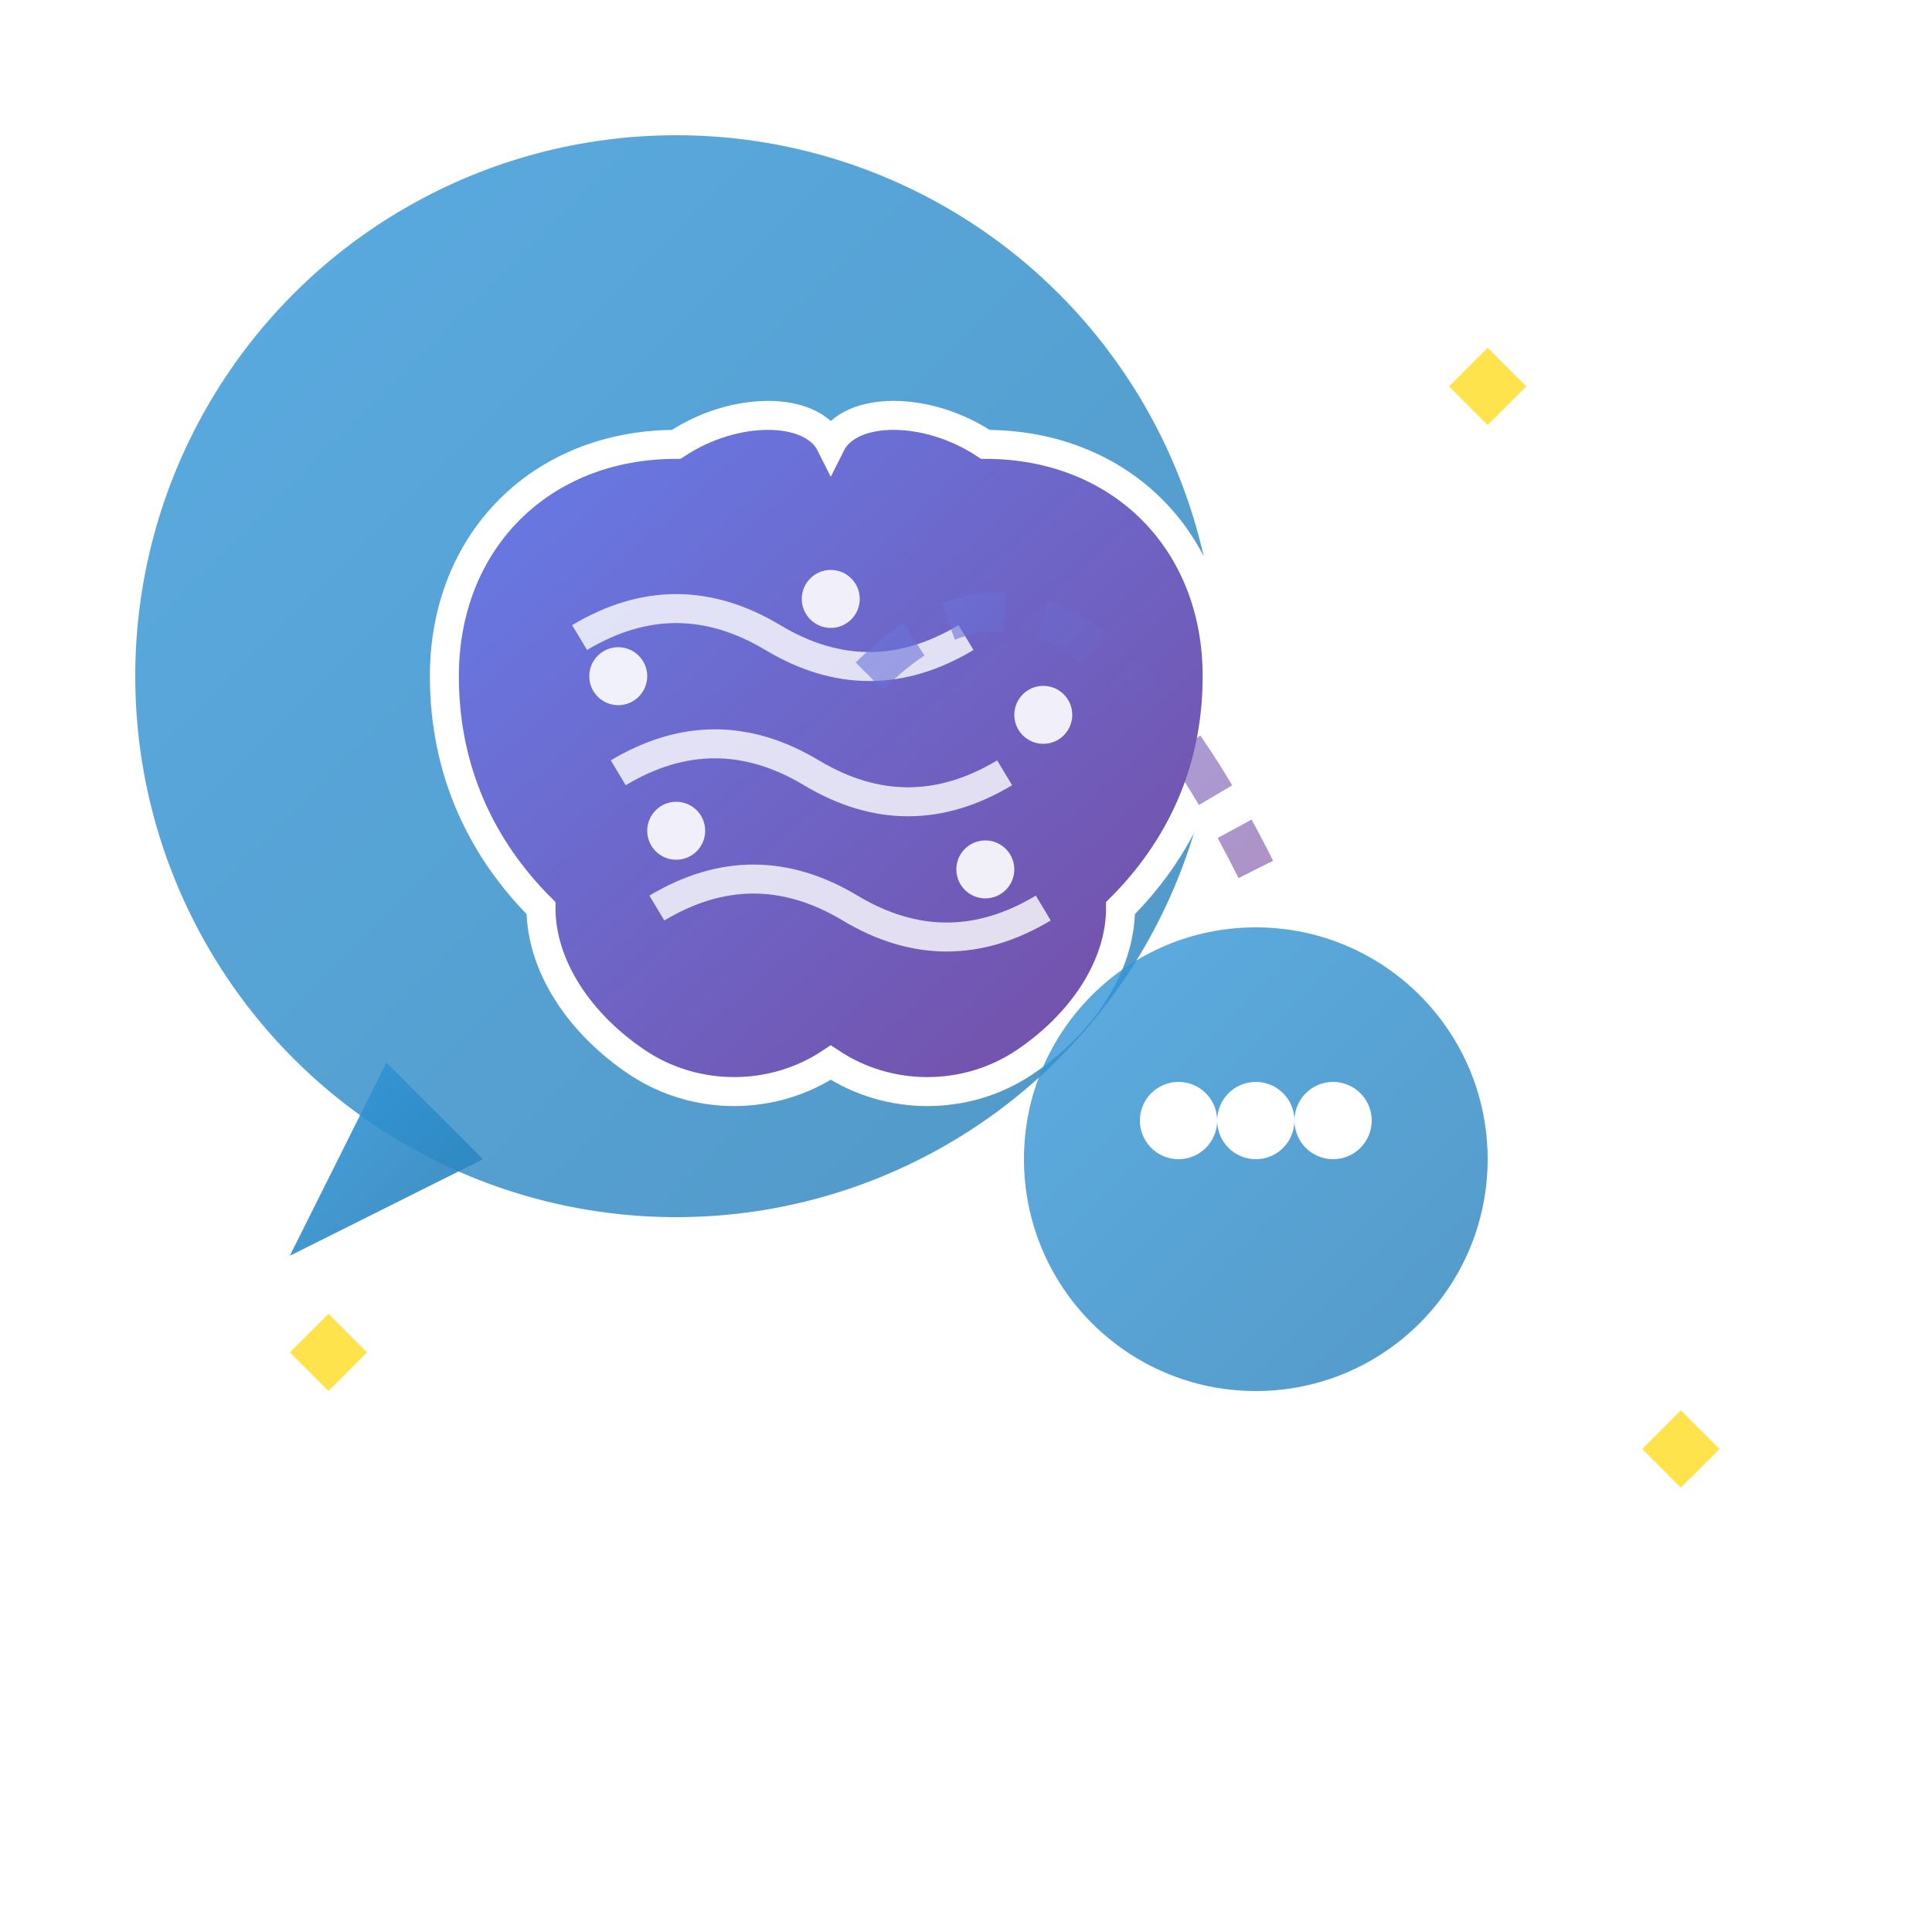 <!-- filepath: e:\test\qwen2.5VL_chat\ai-chat-icon.svg -->
<svg xmlns="http://www.w3.org/2000/svg" viewBox="0 0 100 100" width="100" height="100">
  <defs>
    <linearGradient id="brainGradient" x1="0%" y1="0%" x2="100%" y2="100%">
      <stop offset="0%" style="stop-color:#667eea;stop-opacity:1" />
      <stop offset="100%" style="stop-color:#764ba2;stop-opacity:1" />
    </linearGradient>
    <linearGradient id="chatGradient" x1="0%" y1="0%" x2="100%" y2="100%">
      <stop offset="0%" style="stop-color:#3498db;stop-opacity:1" />
      <stop offset="100%" style="stop-color:#2980b9;stop-opacity:1" />
    </linearGradient>
    <filter id="glow">
      <feGaussianBlur stdDeviation="2" result="coloredBlur"/>
      <feMerge> 
        <feMergeNode in="coloredBlur"/>
        <feMergeNode in="SourceGraphic"/>
      </feMerge>
    </filter>
  </defs>
  
  <!-- Chat balloon background -->
  <circle cx="35" cy="35" r="28" fill="url(#chatGradient)" opacity="0.9" filter="url(#glow)"/>
  <path d="M 20 55 L 15 65 L 25 60 Z" fill="url(#chatGradient)" opacity="0.9"/>
  
  <!-- AI Brain symbol -->
  <g transform="translate(20, 15)">
    <!-- Brain outline -->
    <path d="M 15 8 
             C 8 8, 3 13, 3 20
             C 3 25, 5 29, 8 32
             C 8 35, 10 38, 13 40
             C 16 42, 20 42, 23 40
             C 26 42, 30 42, 33 40
             C 36 38, 38 35, 38 32
             C 41 29, 43 25, 43 20
             C 43 13, 38 8, 31 8
             C 28 6, 24 6, 23 8
             C 22 6, 18 6, 15 8 Z" 
          fill="url(#brainGradient)" 
          stroke="white" 
          stroke-width="1.5"/>
    
    <!-- Brain folds/circuits -->
    <path d="M 10 18 Q 15 15, 20 18 Q 25 21, 30 18" 
          fill="none" 
          stroke="white" 
          stroke-width="1.5" 
          opacity="0.8"/>
    <path d="M 12 25 Q 17 22, 22 25 Q 27 28, 32 25" 
          fill="none" 
          stroke="white" 
          stroke-width="1.5" 
          opacity="0.8"/>
    <path d="M 14 32 Q 19 29, 24 32 Q 29 35, 34 32" 
          fill="none" 
          stroke="white" 
          stroke-width="1.5" 
          opacity="0.8"/>
    
    <!-- Circuit nodes -->
    <circle cx="12" cy="20" r="1.5" fill="white" opacity="0.9"/>
    <circle cx="23" cy="16" r="1.5" fill="white" opacity="0.9"/>
    <circle cx="34" cy="22" r="1.5" fill="white" opacity="0.9"/>
    <circle cx="15" cy="28" r="1.5" fill="white" opacity="0.9"/>
    <circle cx="31" cy="30" r="1.5" fill="white" opacity="0.9"/>
  </g>
  
  <!-- Chat dots -->
  <g transform="translate(65, 60)">
    <circle cx="0" cy="0" r="12" fill="url(#chatGradient)" opacity="0.8"/>
    <circle cx="-4" cy="-2" r="2" fill="white"/>
    <circle cx="0" cy="-2" r="2" fill="white"/>
    <circle cx="4" cy="-2" r="2" fill="white"/>
  </g>
  
  <!-- Connection lines (representing AI communication) -->
  <path d="M 45 35 Q 55 25, 65 45" 
        fill="none" 
        stroke="url(#brainGradient)" 
        stroke-width="2" 
        opacity="0.6" 
        stroke-dasharray="3,2"/>
  
  <!-- Subtle sparkles for AI magic -->
  <g opacity="0.7">
    <path d="M 75 20 L 77 18 L 79 20 L 77 22 Z" fill="#ffd700"/>
    <path d="M 15 70 L 17 68 L 19 70 L 17 72 Z" fill="#ffd700"/>
    <path d="M 85 75 L 87 73 L 89 75 L 87 77 Z" fill="#ffd700"/>
  </g>
</svg>